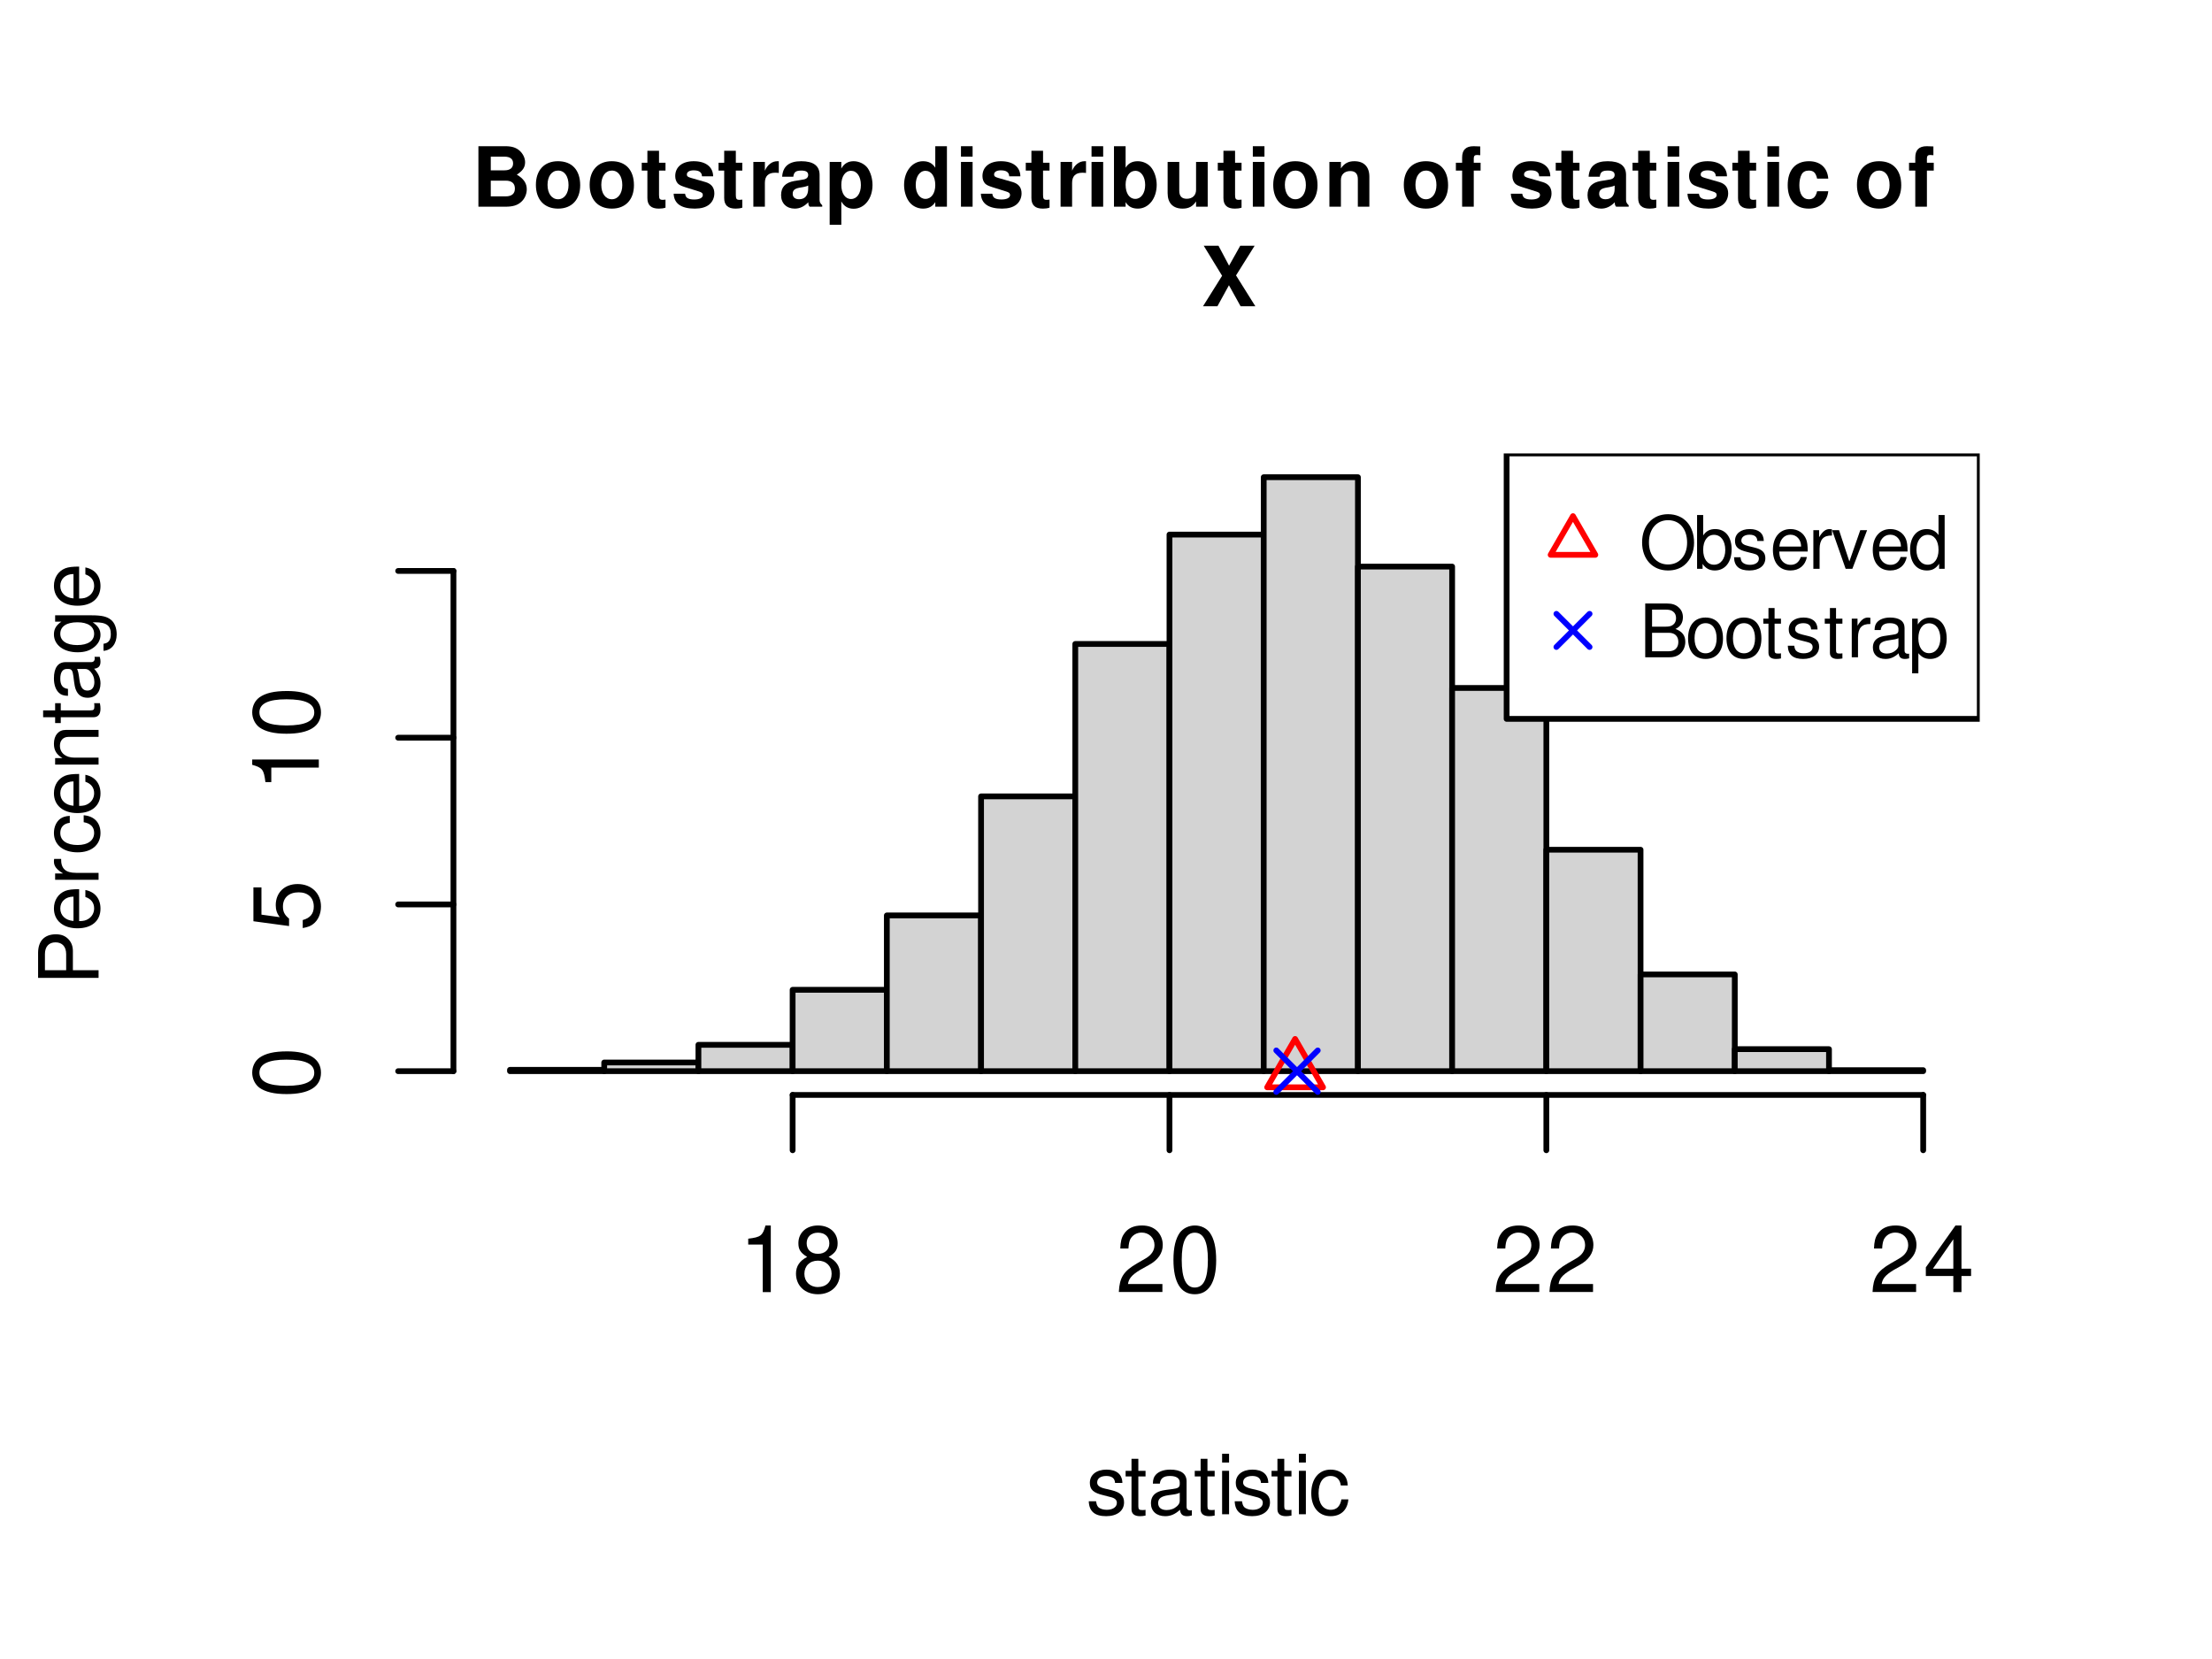 <?xml version="1.0" encoding="UTF-8"?>
<svg xmlns="http://www.w3.org/2000/svg" xmlns:xlink="http://www.w3.org/1999/xlink" width="288pt" height="216pt" viewBox="0 0 288 216" version="1.1">
<defs>
<g>
<symbol overflow="visible" id="glyph0-0">
<path style="stroke:none;" d=""/>
</symbol>
<symbol overflow="visible" id="glyph0-1">
<path style="stroke:none;" d="M 0.891 0 L 4.422 0 C 5.328 0 5.938 -0.172 6.406 -0.578 C 6.891 -0.969 7.188 -1.625 7.188 -2.266 C 7.188 -3.047 6.781 -3.656 5.891 -4.172 C 6.656 -4.672 6.969 -5.125 6.969 -5.797 C 6.969 -6.344 6.688 -6.906 6.25 -7.297 C 5.781 -7.703 5.234 -7.875 4.391 -7.875 L 0.891 -7.875 Z M 2.5 -6.516 L 4.266 -6.516 C 5.016 -6.516 5.406 -6.219 5.406 -5.641 C 5.406 -5.047 5.016 -4.734 4.266 -4.734 L 2.5 -4.734 Z M 2.5 -3.391 L 4.438 -3.391 C 5.219 -3.391 5.641 -3.047 5.641 -2.359 C 5.641 -1.688 5.219 -1.344 4.438 -1.344 L 2.5 -1.344 Z M 2.5 -3.391 "/>
</symbol>
<symbol overflow="visible" id="glyph0-2">
<path style="stroke:none;" d="M 3.25 -5.922 C 1.469 -5.922 0.375 -4.75 0.375 -2.844 C 0.375 -0.922 1.469 0.25 3.266 0.25 C 5.047 0.25 6.141 -0.922 6.141 -2.797 C 6.141 -4.766 5.078 -5.922 3.25 -5.922 Z M 3.266 -4.703 C 4.094 -4.703 4.625 -3.969 4.625 -2.812 C 4.625 -1.734 4.078 -0.969 3.266 -0.969 C 2.438 -0.969 1.891 -1.719 1.891 -2.844 C 1.891 -3.969 2.438 -4.703 3.266 -4.703 Z M 3.266 -4.703 "/>
</symbol>
<symbol overflow="visible" id="glyph0-3">
<path style="stroke:none;" d="M 3.25 -5.719 L 2.406 -5.719 L 2.406 -7.281 L 0.891 -7.281 L 0.891 -5.719 L 0.156 -5.719 L 0.156 -4.703 L 0.891 -4.703 L 0.891 -1.125 C 0.891 -0.203 1.375 0.25 2.375 0.25 C 2.719 0.25 2.969 0.219 3.25 0.125 L 3.25 -0.922 C 3.094 -0.906 3.016 -0.891 2.906 -0.891 C 2.5 -0.891 2.406 -1.016 2.406 -1.531 L 2.406 -4.703 L 3.25 -4.703 Z M 3.25 -5.719 "/>
</symbol>
<symbol overflow="visible" id="glyph0-4">
<path style="stroke:none;" d="M 5.453 -3.953 C 5.438 -5.188 4.484 -5.922 2.922 -5.922 C 1.438 -5.922 0.516 -5.188 0.516 -3.984 C 0.516 -3.594 0.641 -3.266 0.844 -3.031 C 1.047 -2.828 1.234 -2.734 1.797 -2.547 L 3.594 -1.984 C 3.969 -1.875 4.109 -1.75 4.109 -1.516 C 4.109 -1.156 3.688 -0.938 2.984 -0.938 C 2.578 -0.938 2.281 -1 2.078 -1.141 C 1.922 -1.266 1.859 -1.375 1.797 -1.688 L 0.312 -1.688 C 0.359 -0.406 1.297 0.25 3.062 0.25 C 3.875 0.25 4.484 0.078 4.922 -0.266 C 5.359 -0.609 5.609 -1.156 5.609 -1.734 C 5.609 -2.484 5.234 -2.969 4.469 -3.203 L 2.562 -3.75 C 2.141 -3.875 2.031 -3.969 2.031 -4.203 C 2.031 -4.531 2.375 -4.734 2.906 -4.734 C 3.625 -4.734 3.984 -4.484 4 -3.953 Z M 5.453 -3.953 "/>
</symbol>
<symbol overflow="visible" id="glyph0-5">
<path style="stroke:none;" d="M 0.688 -5.828 L 0.688 0 L 2.188 0 L 2.188 -3.094 C 2.188 -3.984 2.641 -4.422 3.516 -4.422 C 3.688 -4.422 3.797 -4.422 4 -4.391 L 4 -5.922 C 3.906 -5.922 3.875 -5.922 3.812 -5.922 C 3.125 -5.922 2.531 -5.469 2.188 -4.688 L 2.188 -5.828 Z M 0.688 -5.828 "/>
</symbol>
<symbol overflow="visible" id="glyph0-6">
<path style="stroke:none;" d="M 5.656 -0.188 C 5.391 -0.438 5.312 -0.609 5.312 -0.891 L 5.312 -4.141 C 5.312 -5.328 4.5 -5.922 2.922 -5.922 C 1.344 -5.922 0.531 -5.266 0.438 -3.906 L 1.891 -3.906 C 1.969 -4.516 2.219 -4.703 2.953 -4.703 C 3.547 -4.703 3.828 -4.516 3.828 -4.125 C 3.828 -3.938 3.734 -3.766 3.578 -3.672 C 3.375 -3.562 3.375 -3.562 2.625 -3.438 L 2.016 -3.344 C 0.859 -3.141 0.297 -2.547 0.297 -1.5 C 0.297 -0.453 1 0.25 2.078 0.25 C 2.719 0.25 3.297 -0.016 3.844 -0.578 C 3.844 -0.281 3.875 -0.172 4.016 0 L 5.656 0 Z M 3.828 -2.344 C 3.828 -1.469 3.406 -0.969 2.641 -0.969 C 2.125 -0.969 1.812 -1.234 1.812 -1.672 C 1.812 -2.125 2.047 -2.344 2.672 -2.469 L 3.203 -2.562 C 3.594 -2.641 3.656 -2.672 3.828 -2.75 Z M 3.828 -2.344 "/>
</symbol>
<symbol overflow="visible" id="glyph0-7">
<path style="stroke:none;" d="M 2.141 -5.828 L 0.625 -5.828 L 0.625 2.359 L 2.141 2.359 L 2.141 -0.688 C 2.5 -0.047 3.016 0.266 3.75 0.266 C 5.156 0.266 6.203 -1.062 6.203 -2.828 C 6.203 -3.656 5.953 -4.469 5.578 -5.016 C 5.188 -5.562 4.453 -5.922 3.75 -5.922 C 3.016 -5.922 2.5 -5.609 2.141 -4.969 Z M 3.406 -4.672 C 4.172 -4.672 4.688 -3.938 4.688 -2.812 C 4.688 -1.734 4.172 -1 3.406 -1 C 2.641 -1 2.141 -1.734 2.141 -2.828 C 2.141 -3.938 2.641 -4.672 3.406 -4.672 Z M 3.406 -4.672 "/>
</symbol>
<symbol overflow="visible" id="glyph0-8">
<path style="stroke:none;" d=""/>
</symbol>
<symbol overflow="visible" id="glyph0-9">
<path style="stroke:none;" d="M 4.375 0 L 5.891 0 L 5.891 -7.875 L 4.375 -7.875 L 4.375 -5.078 C 4 -5.656 3.5 -5.922 2.766 -5.922 C 1.375 -5.922 0.312 -4.594 0.312 -2.828 C 0.312 -2.047 0.547 -1.234 0.938 -0.688 C 1.344 -0.109 2.047 0.25 2.766 0.25 C 3.5 0.25 4 -0.016 4.375 -0.594 Z M 3.094 -4.672 C 3.859 -4.672 4.375 -3.938 4.375 -2.812 C 4.375 -1.75 3.859 -1.016 3.094 -1.016 C 2.344 -1.016 1.828 -1.766 1.828 -2.828 C 1.828 -3.922 2.344 -4.672 3.094 -4.672 Z M 3.094 -4.672 "/>
</symbol>
<symbol overflow="visible" id="glyph0-10">
<path style="stroke:none;" d="M 2.234 -5.828 L 0.719 -5.828 L 0.719 0 L 2.234 0 Z M 2.234 -7.875 L 0.719 -7.875 L 0.719 -6.516 L 2.234 -6.516 Z M 2.234 -7.875 "/>
</symbol>
<symbol overflow="visible" id="glyph0-11">
<path style="stroke:none;" d="M 0.641 -7.875 L 0.641 0 L 2.156 0 L 2.156 -0.594 C 2.516 -0.016 3.016 0.25 3.75 0.25 C 5.156 0.25 6.203 -1.078 6.203 -2.844 C 6.203 -3.625 5.969 -4.422 5.578 -4.984 C 5.188 -5.562 4.469 -5.922 3.75 -5.922 C 3.016 -5.922 2.516 -5.656 2.156 -5.078 L 2.156 -7.875 Z M 3.422 -4.672 C 4.172 -4.672 4.703 -3.906 4.703 -2.828 C 4.703 -1.766 4.172 -1.016 3.422 -1.016 C 2.656 -1.016 2.156 -1.734 2.156 -2.859 C 2.156 -3.938 2.672 -4.672 3.422 -4.672 Z M 3.422 -4.672 "/>
</symbol>
<symbol overflow="visible" id="glyph0-12">
<path style="stroke:none;" d="M 5.844 0 L 5.844 -5.828 L 4.328 -5.828 L 4.328 -2.188 C 4.328 -1.484 3.859 -1.031 3.109 -1.031 C 2.469 -1.031 2.141 -1.375 2.141 -2.078 L 2.141 -5.828 L 0.625 -5.828 L 0.625 -1.766 C 0.625 -0.469 1.328 0.25 2.578 0.25 C 3.375 0.25 3.891 -0.031 4.328 -0.688 L 4.328 0 Z M 5.844 0 "/>
</symbol>
<symbol overflow="visible" id="glyph0-13">
<path style="stroke:none;" d="M 0.688 -5.828 L 0.688 0 L 2.188 0 L 2.188 -3.5 C 2.188 -4.188 2.672 -4.641 3.406 -4.641 C 4.062 -4.641 4.391 -4.281 4.391 -3.594 L 4.391 0 L 5.891 0 L 5.891 -3.906 C 5.891 -5.203 5.188 -5.922 3.938 -5.922 C 3.156 -5.922 2.625 -5.641 2.188 -4.984 L 2.188 -5.828 Z M 0.688 -5.828 "/>
</symbol>
<symbol overflow="visible" id="glyph0-14">
<path style="stroke:none;" d="M 3.375 -5.719 L 2.484 -5.719 L 2.484 -6.281 C 2.484 -6.594 2.609 -6.734 2.891 -6.734 C 3.031 -6.734 3.172 -6.719 3.328 -6.703 L 3.328 -7.844 C 3 -7.859 2.688 -7.875 2.469 -7.875 C 1.453 -7.875 0.969 -7.391 0.969 -6.406 L 0.969 -5.719 L 0.156 -5.719 L 0.156 -4.703 L 0.969 -4.703 L 0.969 0 L 2.484 0 L 2.484 -4.703 L 3.375 -4.703 Z M 3.375 -5.719 "/>
</symbol>
<symbol overflow="visible" id="glyph0-15">
<path style="stroke:none;" d="M 5.641 -3.656 C 5.531 -5.078 4.594 -5.922 3.125 -5.922 C 1.375 -5.922 0.359 -4.781 0.359 -2.797 C 0.359 -0.875 1.375 0.25 3.094 0.25 C 4.516 0.25 5.5 -0.625 5.641 -2.016 L 4.188 -2.016 C 4 -1.266 3.703 -0.969 3.094 -0.969 C 2.328 -0.969 1.875 -1.656 1.875 -2.797 C 1.875 -3.359 1.984 -3.859 2.172 -4.203 C 2.344 -4.531 2.672 -4.703 3.109 -4.703 C 3.719 -4.703 4.016 -4.422 4.188 -3.656 Z M 5.641 -3.656 "/>
</symbol>
<symbol overflow="visible" id="glyph0-16">
<path style="stroke:none;" d="M 4.531 -4.016 L 6.953 -7.875 L 5.078 -7.875 L 3.625 -5.281 L 2.25 -7.875 L 0.328 -7.875 L 2.719 -3.969 L 0.234 0 L 2.109 0 L 3.609 -2.734 L 5.125 0 L 7.047 0 Z M 4.531 -4.016 "/>
</symbol>
<symbol overflow="visible" id="glyph1-0">
<path style="stroke:none;" d=""/>
</symbol>
<symbol overflow="visible" id="glyph1-1">
<path style="stroke:none;" d="M 4.734 -4.078 C 4.719 -5.188 3.984 -5.812 2.672 -5.812 C 1.359 -5.812 0.5 -5.141 0.5 -4.094 C 0.5 -3.203 0.953 -2.781 2.297 -2.469 L 3.141 -2.25 C 3.766 -2.109 4.016 -1.875 4.016 -1.484 C 4.016 -0.938 3.484 -0.578 2.703 -0.578 C 2.219 -0.578 1.797 -0.719 1.578 -0.953 C 1.438 -1.125 1.375 -1.281 1.312 -1.688 L 0.359 -1.688 C 0.406 -0.375 1.141 0.25 2.625 0.25 C 4.047 0.25 4.953 -0.453 4.953 -1.547 C 4.953 -2.391 4.484 -2.844 3.359 -3.125 L 2.5 -3.328 C 1.766 -3.5 1.453 -3.734 1.453 -4.141 C 1.453 -4.672 1.906 -4.984 2.641 -4.984 C 3.375 -4.984 3.75 -4.672 3.781 -4.078 Z M 4.734 -4.078 "/>
</symbol>
<symbol overflow="visible" id="glyph1-2">
<path style="stroke:none;" d="M 2.75 -5.656 L 1.812 -5.656 L 1.812 -7.219 L 0.922 -7.219 L 0.922 -5.656 L 0.156 -5.656 L 0.156 -4.922 L 0.922 -4.922 L 0.922 -0.641 C 0.922 -0.062 1.312 0.25 2.016 0.25 C 2.25 0.25 2.438 0.234 2.75 0.172 L 2.75 -0.578 C 2.609 -0.547 2.5 -0.547 2.312 -0.547 C 1.922 -0.547 1.812 -0.641 1.812 -1.047 L 1.812 -4.922 L 2.75 -4.922 Z M 2.75 -5.656 "/>
</symbol>
<symbol overflow="visible" id="glyph1-3">
<path style="stroke:none;" d="M 5.781 -0.531 C 5.672 -0.5 5.641 -0.5 5.578 -0.5 C 5.266 -0.5 5.094 -0.672 5.094 -0.953 L 5.094 -4.281 C 5.094 -5.281 4.359 -5.812 2.969 -5.812 C 2.141 -5.812 1.484 -5.578 1.094 -5.156 C 0.828 -4.875 0.719 -4.547 0.703 -3.984 L 1.609 -3.984 C 1.688 -4.672 2.094 -4.984 2.938 -4.984 C 3.75 -4.984 4.203 -4.688 4.203 -4.141 L 4.203 -3.906 C 4.188 -3.516 4 -3.375 3.266 -3.281 C 1.984 -3.125 1.797 -3.078 1.453 -2.938 C 0.781 -2.656 0.453 -2.156 0.453 -1.422 C 0.453 -0.406 1.172 0.25 2.312 0.25 C 3.016 0.25 3.594 0 4.234 -0.578 C 4.297 0 4.578 0.25 5.156 0.25 C 5.359 0.25 5.469 0.234 5.781 0.156 Z M 4.203 -1.781 C 4.203 -1.484 4.109 -1.297 3.844 -1.047 C 3.484 -0.719 3.031 -0.547 2.5 -0.547 C 1.797 -0.547 1.391 -0.875 1.391 -1.453 C 1.391 -2.047 1.781 -2.344 2.75 -2.484 C 3.719 -2.609 3.891 -2.656 4.203 -2.797 Z M 4.203 -1.781 "/>
</symbol>
<symbol overflow="visible" id="glyph1-4">
<path style="stroke:none;" d="M 1.625 -5.656 L 0.719 -5.656 L 0.719 0 L 1.625 0 Z M 1.625 -7.875 L 0.719 -7.875 L 0.719 -6.734 L 1.625 -6.734 Z M 1.625 -7.875 "/>
</symbol>
<symbol overflow="visible" id="glyph1-5">
<path style="stroke:none;" d="M 5.078 -3.75 C 5.047 -4.312 4.922 -4.672 4.703 -4.984 C 4.312 -5.5 3.641 -5.812 2.844 -5.812 C 1.312 -5.812 0.328 -4.609 0.328 -2.734 C 0.328 -0.906 1.312 0.25 2.844 0.25 C 4.188 0.25 5.047 -0.562 5.156 -1.938 L 4.25 -1.938 C 4.094 -1.031 3.625 -0.578 2.859 -0.578 C 1.875 -0.578 1.281 -1.391 1.281 -2.734 C 1.281 -4.141 1.859 -4.984 2.844 -4.984 C 3.594 -4.984 4.078 -4.547 4.172 -3.75 Z M 5.078 -3.75 "/>
</symbol>
<symbol overflow="visible" id="glyph2-0">
<path style="stroke:none;" d=""/>
</symbol>
<symbol overflow="visible" id="glyph2-1">
<path style="stroke:none;" d="M -3.344 -1.984 L -3.344 -4.453 C -3.344 -5.078 -3.516 -5.562 -3.891 -5.984 C -4.328 -6.453 -4.844 -6.656 -5.562 -6.656 C -7.047 -6.656 -7.875 -5.781 -7.875 -4.234 L -7.875 -0.984 L 0 -0.984 L 0 -1.984 Z M -4.219 -1.984 L -6.984 -1.984 L -6.984 -4.078 C -6.984 -5.047 -6.469 -5.609 -5.609 -5.609 C -4.734 -5.609 -4.219 -5.047 -4.219 -4.078 Z M -4.219 -1.984 "/>
</symbol>
<symbol overflow="visible" id="glyph2-2">
<path style="stroke:none;" d="M -2.531 -5.531 C -3.391 -5.531 -3.906 -5.469 -4.328 -5.312 C -5.266 -4.938 -5.812 -4.078 -5.812 -3.016 C -5.812 -1.453 -4.625 -0.438 -2.75 -0.438 C -0.891 -0.438 0.25 -1.406 0.25 -3 C 0.25 -4.297 -0.484 -5.188 -1.719 -5.422 L -1.719 -4.516 C -0.969 -4.266 -0.578 -3.75 -0.578 -3.031 C -0.578 -2.469 -0.844 -1.969 -1.312 -1.672 C -1.641 -1.453 -1.969 -1.375 -2.531 -1.375 Z M -3.266 -1.391 C -4.312 -1.469 -4.984 -2.109 -4.984 -3.016 C -4.984 -3.938 -4.281 -4.562 -3.266 -4.562 Z M -3.266 -1.391 "/>
</symbol>
<symbol overflow="visible" id="glyph2-3">
<path style="stroke:none;" d="M -5.656 -0.75 L 0 -0.75 L 0 -1.656 L -2.938 -1.656 C -4.297 -1.656 -4.906 -2.219 -4.875 -3.469 L -5.781 -3.469 C -5.812 -3.312 -5.812 -3.234 -5.812 -3.125 C -5.812 -2.531 -5.469 -2.094 -4.625 -1.578 L -5.656 -1.578 Z M -5.656 -0.75 "/>
</symbol>
<symbol overflow="visible" id="glyph2-4">
<path style="stroke:none;" d="M -3.75 -5.078 C -4.312 -5.047 -4.672 -4.922 -4.984 -4.703 C -5.5 -4.312 -5.812 -3.641 -5.812 -2.844 C -5.812 -1.312 -4.609 -0.328 -2.734 -0.328 C -0.906 -0.328 0.25 -1.312 0.25 -2.844 C 0.25 -4.188 -0.562 -5.047 -1.938 -5.156 L -1.938 -4.25 C -1.031 -4.094 -0.578 -3.625 -0.578 -2.859 C -0.578 -1.875 -1.391 -1.281 -2.734 -1.281 C -4.141 -1.281 -4.984 -1.859 -4.984 -2.844 C -4.984 -3.594 -4.547 -4.078 -3.75 -4.172 Z M -3.75 -5.078 "/>
</symbol>
<symbol overflow="visible" id="glyph2-5">
<path style="stroke:none;" d="M -5.656 -0.75 L 0 -0.75 L 0 -1.656 L -3.125 -1.656 C -4.281 -1.656 -5.031 -2.266 -5.031 -3.203 C -5.031 -3.906 -4.594 -4.359 -3.922 -4.359 L 0 -4.359 L 0 -5.266 L -4.281 -5.266 C -5.219 -5.266 -5.812 -4.562 -5.812 -3.469 C -5.812 -2.625 -5.5 -2.078 -4.703 -1.594 L -5.656 -1.594 Z M -5.656 -0.75 "/>
</symbol>
<symbol overflow="visible" id="glyph2-6">
<path style="stroke:none;" d="M -5.656 -2.75 L -5.656 -1.812 L -7.219 -1.812 L -7.219 -0.922 L -5.656 -0.922 L -5.656 -0.156 L -4.922 -0.156 L -4.922 -0.922 L -0.641 -0.922 C -0.062 -0.922 0.25 -1.312 0.25 -2.016 C 0.25 -2.25 0.234 -2.438 0.172 -2.75 L -0.578 -2.75 C -0.547 -2.609 -0.547 -2.5 -0.547 -2.312 C -0.547 -1.922 -0.641 -1.812 -1.047 -1.812 L -4.922 -1.812 L -4.922 -2.75 Z M -5.656 -2.75 "/>
</symbol>
<symbol overflow="visible" id="glyph2-7">
<path style="stroke:none;" d="M -0.531 -5.781 C -0.5 -5.672 -0.5 -5.641 -0.5 -5.578 C -0.5 -5.266 -0.672 -5.094 -0.953 -5.094 L -4.281 -5.094 C -5.281 -5.094 -5.812 -4.359 -5.812 -2.969 C -5.812 -2.141 -5.578 -1.484 -5.156 -1.094 C -4.875 -0.828 -4.547 -0.719 -3.984 -0.703 L -3.984 -1.609 C -4.672 -1.688 -4.984 -2.094 -4.984 -2.938 C -4.984 -3.75 -4.688 -4.203 -4.141 -4.203 L -3.906 -4.203 C -3.516 -4.188 -3.375 -4 -3.281 -3.266 C -3.125 -1.984 -3.078 -1.797 -2.938 -1.453 C -2.656 -0.781 -2.156 -0.453 -1.422 -0.453 C -0.406 -0.453 0.25 -1.172 0.25 -2.312 C 0.25 -3.016 0 -3.594 -0.578 -4.234 C 0 -4.297 0.25 -4.578 0.25 -5.156 C 0.25 -5.359 0.234 -5.469 0.156 -5.781 Z M -1.781 -4.203 C -1.484 -4.203 -1.297 -4.109 -1.047 -3.844 C -0.719 -3.484 -0.547 -3.031 -0.547 -2.5 C -0.547 -1.797 -0.875 -1.391 -1.453 -1.391 C -2.047 -1.391 -2.344 -1.781 -2.484 -2.75 C -2.609 -3.719 -2.656 -3.891 -2.797 -4.203 Z M -1.781 -4.203 "/>
</symbol>
<symbol overflow="visible" id="glyph2-8">
<path style="stroke:none;" d="M -5.656 -4.359 L -4.844 -4.359 C -5.516 -3.906 -5.812 -3.406 -5.812 -2.703 C -5.812 -1.328 -4.547 -0.375 -2.734 -0.375 C -1.781 -0.375 -1.094 -0.609 -0.516 -1.094 C -0.016 -1.516 0.25 -2.047 0.25 -2.641 C 0.25 -3.312 -0.047 -3.797 -0.766 -4.281 L -0.469 -4.281 C 1.031 -4.281 1.594 -3.859 1.594 -2.734 C 1.594 -1.969 1.297 -1.562 0.641 -1.484 L 0.641 -0.562 C 1.688 -0.641 2.359 -1.484 2.359 -2.703 C 2.359 -3.547 2.078 -4.234 1.625 -4.594 C 1.094 -5.031 0.406 -5.188 -0.922 -5.188 L -5.656 -5.188 Z M -4.984 -2.781 C -4.984 -3.734 -4.188 -4.281 -2.75 -4.281 C -1.375 -4.281 -0.578 -3.719 -0.578 -2.781 C -0.578 -1.859 -1.391 -1.312 -2.781 -1.312 C -4.172 -1.312 -4.984 -1.859 -4.984 -2.781 Z M -4.984 -2.781 "/>
</symbol>
<symbol overflow="visible" id="glyph3-0">
<path style="stroke:none;" d=""/>
</symbol>
<symbol overflow="visible" id="glyph3-1">
<path style="stroke:none;" d="M 3.109 -6.188 L 3.109 0 L 4.156 0 L 4.156 -8.672 L 3.469 -8.672 C 3.094 -7.344 2.859 -7.156 1.219 -6.953 L 1.219 -6.188 Z M 3.109 -6.188 "/>
</symbol>
<symbol overflow="visible" id="glyph3-2">
<path style="stroke:none;" d="M 4.688 -4.578 C 5.578 -5.109 5.859 -5.547 5.859 -6.359 C 5.859 -7.734 4.812 -8.672 3.297 -8.672 C 1.797 -8.672 0.75 -7.734 0.75 -6.375 C 0.75 -5.547 1.016 -5.125 1.891 -4.578 C 0.922 -4.078 0.438 -3.375 0.438 -2.406 C 0.438 -0.828 1.609 0.281 3.297 0.281 C 4.984 0.281 6.156 -0.828 6.156 -2.406 C 6.156 -3.375 5.672 -4.078 4.688 -4.578 Z M 3.297 -7.734 C 4.203 -7.734 4.781 -7.203 4.781 -6.344 C 4.781 -5.516 4.188 -4.984 3.297 -4.984 C 2.406 -4.984 1.828 -5.516 1.828 -6.359 C 1.828 -7.203 2.406 -7.734 3.297 -7.734 Z M 3.297 -4.094 C 4.359 -4.094 5.078 -3.391 5.078 -2.391 C 5.078 -1.344 4.375 -0.656 3.281 -0.656 C 2.25 -0.656 1.531 -1.375 1.531 -2.375 C 1.531 -3.406 2.234 -4.094 3.297 -4.094 Z M 3.297 -4.094 "/>
</symbol>
<symbol overflow="visible" id="glyph3-3">
<path style="stroke:none;" d="M 6.078 -1.047 L 1.594 -1.047 C 1.703 -1.766 2.094 -2.219 3.125 -2.859 L 4.328 -3.531 C 5.516 -4.188 6.125 -5.078 6.125 -6.141 C 6.125 -6.859 5.844 -7.531 5.344 -8 C 4.844 -8.453 4.219 -8.672 3.406 -8.672 C 2.328 -8.672 1.531 -8.297 1.062 -7.547 C 0.75 -7.094 0.625 -6.547 0.594 -5.672 L 1.656 -5.672 C 1.688 -6.266 1.766 -6.609 1.906 -6.906 C 2.188 -7.422 2.734 -7.75 3.375 -7.75 C 4.328 -7.75 5.047 -7.062 5.047 -6.125 C 5.047 -5.422 4.656 -4.828 3.906 -4.391 L 2.797 -3.75 C 1.016 -2.719 0.5 -1.906 0.406 -0.016 L 6.078 -0.016 Z M 6.078 -1.047 "/>
</symbol>
<symbol overflow="visible" id="glyph3-4">
<path style="stroke:none;" d="M 3.297 -8.672 C 2.516 -8.672 1.781 -8.312 1.344 -7.734 C 0.797 -6.953 0.516 -5.812 0.516 -4.203 C 0.516 -1.266 1.469 0.281 3.297 0.281 C 5.094 0.281 6.078 -1.266 6.078 -4.125 C 6.078 -5.812 5.812 -6.938 5.25 -7.734 C 4.812 -8.328 4.109 -8.672 3.297 -8.672 Z M 3.297 -7.734 C 4.438 -7.734 5 -6.578 5 -4.219 C 5 -1.75 4.453 -0.594 3.281 -0.594 C 2.156 -0.594 1.594 -1.797 1.594 -4.188 C 1.594 -6.578 2.156 -7.734 3.297 -7.734 Z M 3.297 -7.734 "/>
</symbol>
<symbol overflow="visible" id="glyph3-5">
<path style="stroke:none;" d="M 3.922 -2.094 L 3.922 0 L 4.984 0 L 4.984 -2.094 L 6.234 -2.094 L 6.234 -3.047 L 4.984 -3.047 L 4.984 -8.672 L 4.203 -8.672 L 0.344 -3.219 L 0.344 -2.094 Z M 3.922 -3.047 L 1.266 -3.047 L 3.922 -6.875 Z M 3.922 -3.047 "/>
</symbol>
<symbol overflow="visible" id="glyph4-0">
<path style="stroke:none;" d=""/>
</symbol>
<symbol overflow="visible" id="glyph4-1">
<path style="stroke:none;" d="M -8.672 -3.297 C -8.672 -2.516 -8.312 -1.781 -7.734 -1.344 C -6.953 -0.797 -5.812 -0.516 -4.203 -0.516 C -1.266 -0.516 0.281 -1.469 0.281 -3.297 C 0.281 -5.094 -1.266 -6.078 -4.125 -6.078 C -5.812 -6.078 -6.938 -5.812 -7.734 -5.25 C -8.328 -4.812 -8.672 -4.109 -8.672 -3.297 Z M -7.734 -3.297 C -7.734 -4.438 -6.578 -5 -4.219 -5 C -1.75 -5 -0.594 -4.453 -0.594 -3.281 C -0.594 -2.156 -1.797 -1.594 -4.188 -1.594 C -6.578 -1.594 -7.734 -2.156 -7.734 -3.297 Z M -7.734 -3.297 "/>
</symbol>
<symbol overflow="visible" id="glyph4-2">
<path style="stroke:none;" d="M -8.516 -5.719 L -8.516 -1.312 L -3.875 -0.688 L -3.875 -1.656 C -4.469 -2.141 -4.672 -2.562 -4.672 -3.234 C -4.672 -4.375 -3.891 -5.078 -2.625 -5.078 C -1.406 -5.078 -0.656 -4.375 -0.656 -3.219 C -0.656 -2.297 -1.125 -1.734 -2.094 -1.469 L -2.094 -0.422 C -1.391 -0.562 -1.062 -0.688 -0.75 -0.938 C -0.094 -1.422 0.281 -2.281 0.281 -3.234 C 0.281 -4.953 -0.969 -6.156 -2.766 -6.156 C -4.453 -6.156 -5.609 -5.047 -5.609 -3.406 C -5.609 -2.812 -5.453 -2.328 -5.094 -1.844 L -7.469 -2.172 L -7.469 -5.719 Z M -8.516 -5.719 "/>
</symbol>
<symbol overflow="visible" id="glyph4-3">
<path style="stroke:none;" d="M -6.188 -3.109 L 0 -3.109 L 0 -4.156 L -8.672 -4.156 L -8.672 -3.469 C -7.344 -3.094 -7.156 -2.859 -6.953 -1.219 L -6.188 -1.219 Z M -6.188 -3.109 "/>
</symbol>
<symbol overflow="visible" id="glyph5-0">
<path style="stroke:none;" d=""/>
</symbol>
<symbol overflow="visible" id="glyph5-1">
<path style="stroke:none;" d="M 3.734 -7.109 C 1.734 -7.109 0.359 -5.625 0.359 -3.438 C 0.359 -1.25 1.719 0.219 3.734 0.219 C 4.594 0.219 5.344 -0.031 5.906 -0.516 C 6.672 -1.156 7.125 -2.25 7.125 -3.391 C 7.125 -5.641 5.781 -7.109 3.734 -7.109 Z M 3.734 -6.328 C 5.25 -6.328 6.219 -5.188 6.219 -3.406 C 6.219 -1.719 5.219 -0.562 3.734 -0.562 C 2.25 -0.562 1.25 -1.719 1.25 -3.438 C 1.25 -5.172 2.25 -6.328 3.734 -6.328 Z M 3.734 -6.328 "/>
</symbol>
<symbol overflow="visible" id="glyph5-2">
<path style="stroke:none;" d="M 0.516 -7 L 0.516 0 L 1.234 0 L 1.234 -0.641 C 1.625 -0.062 2.125 0.219 2.828 0.219 C 4.156 0.219 5.016 -0.859 5.016 -2.531 C 5.016 -4.156 4.203 -5.172 2.875 -5.172 C 2.172 -5.172 1.688 -4.906 1.312 -4.344 L 1.312 -7 Z M 2.719 -4.422 C 3.609 -4.422 4.188 -3.641 4.188 -2.453 C 4.188 -1.312 3.594 -0.531 2.719 -0.531 C 1.859 -0.531 1.312 -1.297 1.312 -2.469 C 1.312 -3.656 1.859 -4.422 2.719 -4.422 Z M 2.719 -4.422 "/>
</symbol>
<symbol overflow="visible" id="glyph5-3">
<path style="stroke:none;" d="M 4.203 -3.625 C 4.188 -4.609 3.547 -5.172 2.375 -5.172 C 1.203 -5.172 0.453 -4.562 0.453 -3.641 C 0.453 -2.844 0.859 -2.469 2.047 -2.188 L 2.797 -2 C 3.344 -1.875 3.562 -1.672 3.562 -1.312 C 3.562 -0.828 3.094 -0.516 2.391 -0.516 C 1.969 -0.516 1.609 -0.641 1.406 -0.859 C 1.281 -1 1.219 -1.141 1.172 -1.5 L 0.328 -1.5 C 0.359 -0.328 1.016 0.219 2.328 0.219 C 3.594 0.219 4.406 -0.406 4.406 -1.375 C 4.406 -2.125 3.984 -2.531 2.984 -2.766 L 2.219 -2.953 C 1.562 -3.109 1.281 -3.312 1.281 -3.672 C 1.281 -4.141 1.703 -4.438 2.344 -4.438 C 3 -4.438 3.344 -4.156 3.359 -3.625 Z M 4.203 -3.625 "/>
</symbol>
<symbol overflow="visible" id="glyph5-4">
<path style="stroke:none;" d="M 4.922 -2.25 C 4.922 -3.016 4.859 -3.469 4.719 -3.844 C 4.391 -4.672 3.625 -5.172 2.688 -5.172 C 1.281 -5.172 0.391 -4.109 0.391 -2.453 C 0.391 -0.781 1.25 0.219 2.672 0.219 C 3.812 0.219 4.609 -0.438 4.812 -1.531 L 4.016 -1.531 C 3.797 -0.859 3.344 -0.516 2.703 -0.516 C 2.188 -0.516 1.75 -0.75 1.484 -1.172 C 1.297 -1.453 1.234 -1.75 1.219 -2.25 Z M 1.234 -2.891 C 1.312 -3.828 1.875 -4.438 2.672 -4.438 C 3.484 -4.438 4.062 -3.797 4.062 -2.891 Z M 1.234 -2.891 "/>
</symbol>
<symbol overflow="visible" id="glyph5-5">
<path style="stroke:none;" d="M 0.656 -5.031 L 0.656 0 L 1.469 0 L 1.469 -2.609 C 1.484 -3.812 1.969 -4.359 3.078 -4.328 L 3.078 -5.141 C 2.938 -5.156 2.875 -5.172 2.766 -5.172 C 2.25 -5.172 1.859 -4.859 1.406 -4.109 L 1.406 -5.031 Z M 0.656 -5.031 "/>
</symbol>
<symbol overflow="visible" id="glyph5-6">
<path style="stroke:none;" d="M 2.734 0 L 4.656 -5.031 L 3.766 -5.031 L 2.344 -0.953 L 1 -5.031 L 0.094 -5.031 L 1.859 0 Z M 2.734 0 "/>
</symbol>
<symbol overflow="visible" id="glyph5-7">
<path style="stroke:none;" d="M 4.75 -7 L 3.953 -7 L 3.953 -4.391 C 3.609 -4.906 3.078 -5.172 2.406 -5.172 C 1.109 -5.172 0.25 -4.125 0.25 -2.516 C 0.25 -0.828 1.078 0.219 2.438 0.219 C 3.125 0.219 3.609 -0.031 4.031 -0.656 L 4.031 0 L 4.75 0 Z M 2.547 -4.422 C 3.406 -4.422 3.953 -3.672 3.953 -2.453 C 3.953 -1.297 3.391 -0.531 2.547 -0.531 C 1.672 -0.531 1.078 -1.312 1.078 -2.469 C 1.078 -3.641 1.672 -4.422 2.547 -4.422 Z M 2.547 -4.422 "/>
</symbol>
<symbol overflow="visible" id="glyph5-8">
<path style="stroke:none;" d="M 0.766 0 L 3.922 0 C 4.578 0 5.062 -0.188 5.438 -0.578 C 5.781 -0.953 5.984 -1.453 5.984 -2 C 5.984 -2.844 5.594 -3.344 4.703 -3.688 C 5.344 -3.984 5.672 -4.5 5.672 -5.219 C 5.672 -5.734 5.484 -6.172 5.109 -6.5 C 4.734 -6.844 4.266 -7 3.594 -7 L 0.766 -7 Z M 1.656 -3.984 L 1.656 -6.203 L 3.375 -6.203 C 3.875 -6.203 4.156 -6.141 4.391 -5.953 C 4.641 -5.766 4.781 -5.484 4.781 -5.094 C 4.781 -4.703 4.641 -4.422 4.391 -4.234 C 4.156 -4.047 3.875 -3.984 3.375 -3.984 Z M 1.656 -0.781 L 1.656 -3.188 L 3.828 -3.188 C 4.609 -3.188 5.078 -2.75 5.078 -1.984 C 5.078 -1.234 4.609 -0.781 3.828 -0.781 Z M 1.656 -0.781 "/>
</symbol>
<symbol overflow="visible" id="glyph5-9">
<path style="stroke:none;" d="M 2.609 -5.172 C 1.188 -5.172 0.344 -4.156 0.344 -2.469 C 0.344 -0.781 1.188 0.219 2.625 0.219 C 4.031 0.219 4.891 -0.781 4.891 -2.438 C 4.891 -4.188 4.062 -5.172 2.609 -5.172 Z M 2.625 -4.438 C 3.516 -4.438 4.062 -3.688 4.062 -2.453 C 4.062 -1.25 3.5 -0.516 2.625 -0.516 C 1.734 -0.516 1.188 -1.25 1.188 -2.469 C 1.188 -3.688 1.734 -4.438 2.625 -4.438 Z M 2.625 -4.438 "/>
</symbol>
<symbol overflow="visible" id="glyph5-10">
<path style="stroke:none;" d="M 2.438 -5.031 L 1.609 -5.031 L 1.609 -6.406 L 0.812 -6.406 L 0.812 -5.031 L 0.141 -5.031 L 0.141 -4.375 L 0.812 -4.375 L 0.812 -0.578 C 0.812 -0.062 1.156 0.219 1.781 0.219 C 2 0.219 2.172 0.203 2.438 0.156 L 2.438 -0.516 C 2.328 -0.484 2.219 -0.484 2.047 -0.484 C 1.703 -0.484 1.609 -0.578 1.609 -0.938 L 1.609 -4.375 L 2.438 -4.375 Z M 2.438 -5.031 "/>
</symbol>
<symbol overflow="visible" id="glyph5-11">
<path style="stroke:none;" d="M 5.125 -0.469 C 5.047 -0.453 5.016 -0.453 4.953 -0.453 C 4.688 -0.453 4.531 -0.594 4.531 -0.844 L 4.531 -3.797 C 4.531 -4.688 3.875 -5.172 2.641 -5.172 C 1.906 -5.172 1.312 -4.953 0.969 -4.578 C 0.734 -4.328 0.641 -4.031 0.625 -3.547 L 1.422 -3.547 C 1.5 -4.156 1.859 -4.438 2.609 -4.438 C 3.344 -4.438 3.734 -4.156 3.734 -3.688 L 3.734 -3.469 C 3.719 -3.125 3.547 -3 2.891 -2.922 C 1.766 -2.766 1.594 -2.734 1.281 -2.609 C 0.703 -2.359 0.406 -1.922 0.406 -1.266 C 0.406 -0.359 1.031 0.219 2.047 0.219 C 2.688 0.219 3.188 0 3.766 -0.516 C 3.812 0 4.062 0.219 4.578 0.219 C 4.766 0.219 4.859 0.203 5.125 0.141 Z M 3.734 -1.578 C 3.734 -1.312 3.656 -1.156 3.422 -0.938 C 3.094 -0.641 2.703 -0.484 2.219 -0.484 C 1.609 -0.484 1.234 -0.781 1.234 -1.281 C 1.234 -1.812 1.578 -2.078 2.453 -2.203 C 3.297 -2.328 3.469 -2.359 3.734 -2.484 Z M 3.734 -1.578 "/>
</symbol>
<symbol overflow="visible" id="glyph5-12">
<path style="stroke:none;" d="M 0.516 2.094 L 1.328 2.094 L 1.328 -0.531 C 1.75 -0.016 2.219 0.219 2.875 0.219 C 4.172 0.219 5.016 -0.828 5.016 -2.422 C 5.016 -4.109 4.188 -5.172 2.859 -5.172 C 2.172 -5.172 1.625 -4.859 1.25 -4.266 L 1.25 -5.031 L 0.516 -5.031 Z M 2.719 -4.422 C 3.609 -4.422 4.188 -3.641 4.188 -2.453 C 4.188 -1.312 3.594 -0.531 2.719 -0.531 C 1.875 -0.531 1.328 -1.297 1.328 -2.469 C 1.328 -3.656 1.875 -4.422 2.719 -4.422 Z M 2.719 -4.422 "/>
</symbol>
</g>
<clipPath id="clip1">
  <path d="M 165 136 L 172 136 L 172 142.559 L 165 142.559 Z M 165 136 "/>
</clipPath>
<clipPath id="clip2">
  <path d="M 196 59.039 L 257.758 59.039 L 257.758 94 L 196 94 Z M 196 59.039 "/>
</clipPath>
<clipPath id="clip3">
  <path d="M 195 59.039 L 257.758 59.039 L 257.758 94 L 195 94 Z M 195 59.039 "/>
</clipPath>
</defs>
<g id="surface36">
<rect x="0" y="0" width="288" height="216" style="fill:rgb(100%,100%,100%);fill-opacity:1;stroke:none;"/>
<g style="fill:rgb(0%,0%,0%);fill-opacity:1;">
  <use xlink:href="#glyph0-1" x="61.398" y="26.912"/>
  <use xlink:href="#glyph0-2" x="69.398" y="26.912"/>
  <use xlink:href="#glyph0-2" x="76.398" y="26.912"/>
  <use xlink:href="#glyph0-3" x="83.398" y="26.912"/>
  <use xlink:href="#glyph0-4" x="87.398" y="26.912"/>
  <use xlink:href="#glyph0-3" x="93.398" y="26.912"/>
  <use xlink:href="#glyph0-5" x="97.398" y="26.912"/>
  <use xlink:href="#glyph0-6" x="101.398" y="26.912"/>
  <use xlink:href="#glyph0-7" x="107.398" y="26.912"/>
  <use xlink:href="#glyph0-8" x="114.398" y="26.912"/>
  <use xlink:href="#glyph0-9" x="117.398" y="26.912"/>
  <use xlink:href="#glyph0-10" x="124.398" y="26.912"/>
  <use xlink:href="#glyph0-4" x="127.398" y="26.912"/>
  <use xlink:href="#glyph0-3" x="133.398" y="26.912"/>
  <use xlink:href="#glyph0-5" x="137.398" y="26.912"/>
  <use xlink:href="#glyph0-10" x="141.398" y="26.912"/>
  <use xlink:href="#glyph0-11" x="144.398" y="26.912"/>
  <use xlink:href="#glyph0-12" x="151.398" y="26.912"/>
  <use xlink:href="#glyph0-3" x="158.398" y="26.912"/>
  <use xlink:href="#glyph0-10" x="162.398" y="26.912"/>
  <use xlink:href="#glyph0-2" x="165.398" y="26.912"/>
  <use xlink:href="#glyph0-13" x="172.398" y="26.912"/>
  <use xlink:href="#glyph0-8" x="179.398" y="26.912"/>
  <use xlink:href="#glyph0-2" x="182.398" y="26.912"/>
  <use xlink:href="#glyph0-14" x="189.398" y="26.912"/>
  <use xlink:href="#glyph0-8" x="193.398" y="26.912"/>
  <use xlink:href="#glyph0-4" x="196.398" y="26.912"/>
  <use xlink:href="#glyph0-3" x="202.398" y="26.912"/>
  <use xlink:href="#glyph0-6" x="206.398" y="26.912"/>
  <use xlink:href="#glyph0-3" x="212.398" y="26.912"/>
  <use xlink:href="#glyph0-10" x="216.398" y="26.912"/>
  <use xlink:href="#glyph0-4" x="219.398" y="26.912"/>
  <use xlink:href="#glyph0-3" x="225.398" y="26.912"/>
  <use xlink:href="#glyph0-10" x="229.398" y="26.912"/>
  <use xlink:href="#glyph0-15" x="232.398" y="26.912"/>
  <use xlink:href="#glyph0-8" x="238.398" y="26.912"/>
  <use xlink:href="#glyph0-2" x="241.398" y="26.912"/>
  <use xlink:href="#glyph0-14" x="248.398" y="26.912"/>
  <use xlink:href="#glyph0-8" x="252.398" y="26.912"/>
</g>
<g style="fill:rgb(0%,0%,0%);fill-opacity:1;">
  <use xlink:href="#glyph0-8" x="153.398" y="39.873"/>
  <use xlink:href="#glyph0-16" x="156.398" y="39.873"/>
</g>
<g style="fill:rgb(0%,0%,0%);fill-opacity:1;">
  <use xlink:href="#glyph1-1" x="141.398" y="197.154"/>
  <use xlink:href="#glyph1-2" x="146.398" y="197.154"/>
  <use xlink:href="#glyph1-3" x="149.398" y="197.154"/>
  <use xlink:href="#glyph1-2" x="155.398" y="197.154"/>
  <use xlink:href="#glyph1-4" x="158.398" y="197.154"/>
  <use xlink:href="#glyph1-1" x="160.398" y="197.154"/>
  <use xlink:href="#glyph1-2" x="165.398" y="197.154"/>
  <use xlink:href="#glyph1-4" x="168.398" y="197.154"/>
  <use xlink:href="#glyph1-5" x="170.398" y="197.154"/>
</g>
<g style="fill:rgb(0%,0%,0%);fill-opacity:1;">
  <use xlink:href="#glyph2-1" x="12.834" y="128.301"/>
  <use xlink:href="#glyph2-2" x="12.834" y="121.301"/>
  <use xlink:href="#glyph2-3" x="12.834" y="115.301"/>
  <use xlink:href="#glyph2-4" x="12.834" y="111.301"/>
  <use xlink:href="#glyph2-2" x="12.834" y="106.301"/>
  <use xlink:href="#glyph2-5" x="12.834" y="100.301"/>
  <use xlink:href="#glyph2-6" x="12.834" y="94.301"/>
  <use xlink:href="#glyph2-7" x="12.834" y="91.301"/>
  <use xlink:href="#glyph2-8" x="12.834" y="85.301"/>
  <use xlink:href="#glyph2-2" x="12.834" y="79.301"/>
</g>
<path style="fill:none;stroke-width:0.75;stroke-linecap:round;stroke-linejoin:round;stroke:rgb(0%,0%,0%);stroke-opacity:1;stroke-miterlimit:10;" d="M 103.199 142.559 L 250.398 142.559 "/>
<path style="fill:none;stroke-width:0.75;stroke-linecap:round;stroke-linejoin:round;stroke:rgb(0%,0%,0%);stroke-opacity:1;stroke-miterlimit:10;" d="M 103.199 142.559 L 103.199 149.762 "/>
<path style="fill:none;stroke-width:0.75;stroke-linecap:round;stroke-linejoin:round;stroke:rgb(0%,0%,0%);stroke-opacity:1;stroke-miterlimit:10;" d="M 152.266 142.559 L 152.266 149.762 "/>
<path style="fill:none;stroke-width:0.75;stroke-linecap:round;stroke-linejoin:round;stroke:rgb(0%,0%,0%);stroke-opacity:1;stroke-miterlimit:10;" d="M 201.332 142.559 L 201.332 149.762 "/>
<path style="fill:none;stroke-width:0.75;stroke-linecap:round;stroke-linejoin:round;stroke:rgb(0%,0%,0%);stroke-opacity:1;stroke-miterlimit:10;" d="M 250.398 142.559 L 250.398 149.762 "/>
<g style="fill:rgb(0%,0%,0%);fill-opacity:1;">
  <use xlink:href="#glyph3-1" x="96.199" y="168.229"/>
  <use xlink:href="#glyph3-2" x="103.199" y="168.229"/>
</g>
<g style="fill:rgb(0%,0%,0%);fill-opacity:1;">
  <use xlink:href="#glyph3-3" x="145.266" y="168.229"/>
  <use xlink:href="#glyph3-4" x="152.266" y="168.229"/>
</g>
<g style="fill:rgb(0%,0%,0%);fill-opacity:1;">
  <use xlink:href="#glyph3-3" x="194.332" y="168.229"/>
  <use xlink:href="#glyph3-3" x="201.332" y="168.229"/>
</g>
<g style="fill:rgb(0%,0%,0%);fill-opacity:1;">
  <use xlink:href="#glyph3-3" x="243.398" y="168.229"/>
  <use xlink:href="#glyph3-5" x="250.398" y="168.229"/>
</g>
<path style="fill:none;stroke-width:0.75;stroke-linecap:round;stroke-linejoin:round;stroke:rgb(0%,0%,0%);stroke-opacity:1;stroke-miterlimit:10;" d="M 59.039 139.465 L 59.039 74.336 "/>
<path style="fill:none;stroke-width:0.75;stroke-linecap:round;stroke-linejoin:round;stroke:rgb(0%,0%,0%);stroke-opacity:1;stroke-miterlimit:10;" d="M 59.039 139.465 L 51.84 139.465 "/>
<path style="fill:none;stroke-width:0.75;stroke-linecap:round;stroke-linejoin:round;stroke:rgb(0%,0%,0%);stroke-opacity:1;stroke-miterlimit:10;" d="M 59.039 117.758 L 51.84 117.758 "/>
<path style="fill:none;stroke-width:0.75;stroke-linecap:round;stroke-linejoin:round;stroke:rgb(0%,0%,0%);stroke-opacity:1;stroke-miterlimit:10;" d="M 59.039 96.047 L 51.84 96.047 "/>
<path style="fill:none;stroke-width:0.75;stroke-linecap:round;stroke-linejoin:round;stroke:rgb(0%,0%,0%);stroke-opacity:1;stroke-miterlimit:10;" d="M 59.039 74.336 L 51.84 74.336 "/>
<g style="fill:rgb(0%,0%,0%);fill-opacity:1;">
  <use xlink:href="#glyph4-1" x="41.51" y="142.965"/>
</g>
<g style="fill:rgb(0%,0%,0%);fill-opacity:1;">
  <use xlink:href="#glyph4-2" x="41.51" y="121.258"/>
</g>
<g style="fill:rgb(0%,0%,0%);fill-opacity:1;">
  <use xlink:href="#glyph4-3" x="41.51" y="103.047"/>
  <use xlink:href="#glyph4-1" x="41.51" y="96.047"/>
</g>
<path style="fill-rule:nonzero;fill:rgb(82.745%,82.745%,82.745%);fill-opacity:1;stroke-width:0.75;stroke-linecap:round;stroke-linejoin:round;stroke:rgb(0%,0%,0%);stroke-opacity:1;stroke-miterlimit:10;" d="M 66.398 139.465 L 78.664 139.465 L 78.664 139.293 L 66.398 139.293 Z M 66.398 139.465 "/>
<path style="fill-rule:nonzero;fill:rgb(82.745%,82.745%,82.745%);fill-opacity:1;stroke-width:0.75;stroke-linecap:round;stroke-linejoin:round;stroke:rgb(0%,0%,0%);stroke-opacity:1;stroke-miterlimit:10;" d="M 78.668 139.465 L 90.934 139.465 L 90.934 138.336 L 78.668 138.336 Z M 78.668 139.465 "/>
<path style="fill-rule:nonzero;fill:rgb(82.745%,82.745%,82.745%);fill-opacity:1;stroke-width:0.75;stroke-linecap:round;stroke-linejoin:round;stroke:rgb(0%,0%,0%);stroke-opacity:1;stroke-miterlimit:10;" d="M 90.934 139.465 L 103.199 139.465 L 103.199 136.035 L 90.934 136.035 Z M 90.934 139.465 "/>
<path style="fill-rule:nonzero;fill:rgb(82.745%,82.745%,82.745%);fill-opacity:1;stroke-width:0.75;stroke-linecap:round;stroke-linejoin:round;stroke:rgb(0%,0%,0%);stroke-opacity:1;stroke-miterlimit:10;" d="M 103.199 139.465 L 115.465 139.465 L 115.465 128.871 L 103.199 128.871 Z M 103.199 139.465 "/>
<path style="fill-rule:nonzero;fill:rgb(82.745%,82.745%,82.745%);fill-opacity:1;stroke-width:0.75;stroke-linecap:round;stroke-linejoin:round;stroke:rgb(0%,0%,0%);stroke-opacity:1;stroke-miterlimit:10;" d="M 115.465 139.465 L 127.73 139.465 L 127.73 119.188 L 115.465 119.188 Z M 115.465 139.465 "/>
<path style="fill-rule:nonzero;fill:rgb(82.745%,82.745%,82.745%);fill-opacity:1;stroke-width:0.75;stroke-linecap:round;stroke-linejoin:round;stroke:rgb(0%,0%,0%);stroke-opacity:1;stroke-miterlimit:10;" d="M 127.734 139.465 L 140 139.465 L 140 103.688 L 127.734 103.688 Z M 127.734 139.465 "/>
<path style="fill-rule:nonzero;fill:rgb(82.745%,82.745%,82.745%);fill-opacity:1;stroke-width:0.75;stroke-linecap:round;stroke-linejoin:round;stroke:rgb(0%,0%,0%);stroke-opacity:1;stroke-miterlimit:10;" d="M 140 139.465 L 152.266 139.465 L 152.266 83.844 L 140 83.844 Z M 140 139.465 "/>
<path style="fill-rule:nonzero;fill:rgb(82.745%,82.745%,82.745%);fill-opacity:1;stroke-width:0.75;stroke-linecap:round;stroke-linejoin:round;stroke:rgb(0%,0%,0%);stroke-opacity:1;stroke-miterlimit:10;" d="M 152.266 139.465 L 164.531 139.465 L 164.531 69.602 L 152.266 69.602 Z M 152.266 139.465 "/>
<path style="fill-rule:nonzero;fill:rgb(82.745%,82.745%,82.745%);fill-opacity:1;stroke-width:0.75;stroke-linecap:round;stroke-linejoin:round;stroke:rgb(0%,0%,0%);stroke-opacity:1;stroke-miterlimit:10;" d="M 164.535 139.465 L 176.801 139.465 L 176.801 62.133 L 164.535 62.133 Z M 164.535 139.465 "/>
<path style="fill-rule:nonzero;fill:rgb(82.745%,82.745%,82.745%);fill-opacity:1;stroke-width:0.75;stroke-linecap:round;stroke-linejoin:round;stroke:rgb(0%,0%,0%);stroke-opacity:1;stroke-miterlimit:10;" d="M 176.801 139.465 L 189.066 139.465 L 189.066 73.77 L 176.801 73.77 Z M 176.801 139.465 "/>
<path style="fill-rule:nonzero;fill:rgb(82.745%,82.745%,82.745%);fill-opacity:1;stroke-width:0.75;stroke-linecap:round;stroke-linejoin:round;stroke:rgb(0%,0%,0%);stroke-opacity:1;stroke-miterlimit:10;" d="M 189.066 139.465 L 201.332 139.465 L 201.332 89.574 L 189.066 89.574 Z M 189.066 139.465 "/>
<path style="fill-rule:nonzero;fill:rgb(82.745%,82.745%,82.745%);fill-opacity:1;stroke-width:0.75;stroke-linecap:round;stroke-linejoin:round;stroke:rgb(0%,0%,0%);stroke-opacity:1;stroke-miterlimit:10;" d="M 201.332 139.465 L 213.598 139.465 L 213.598 110.633 L 201.332 110.633 Z M 201.332 139.465 "/>
<path style="fill-rule:nonzero;fill:rgb(82.745%,82.745%,82.745%);fill-opacity:1;stroke-width:0.75;stroke-linecap:round;stroke-linejoin:round;stroke:rgb(0%,0%,0%);stroke-opacity:1;stroke-miterlimit:10;" d="M 213.602 139.465 L 225.867 139.465 L 225.867 126.871 L 213.602 126.871 Z M 213.602 139.465 "/>
<path style="fill-rule:nonzero;fill:rgb(82.745%,82.745%,82.745%);fill-opacity:1;stroke-width:0.75;stroke-linecap:round;stroke-linejoin:round;stroke:rgb(0%,0%,0%);stroke-opacity:1;stroke-miterlimit:10;" d="M 225.867 139.465 L 238.133 139.465 L 238.133 136.598 L 225.867 136.598 Z M 225.867 139.465 "/>
<path style="fill-rule:nonzero;fill:rgb(82.745%,82.745%,82.745%);fill-opacity:1;stroke-width:0.75;stroke-linecap:round;stroke-linejoin:round;stroke:rgb(0%,0%,0%);stroke-opacity:1;stroke-miterlimit:10;" d="M 238.133 139.465 L 250.398 139.465 L 250.398 139.336 L 238.133 139.336 Z M 238.133 139.465 "/>
<path style="fill:none;stroke-width:0.75;stroke-linecap:round;stroke-linejoin:round;stroke:rgb(100%,0%,0%);stroke-opacity:1;stroke-miterlimit:10;" d="M 168.621 135.27 L 172.258 141.566 L 164.984 141.566 Z M 168.621 135.27 "/>
<g clip-path="url(#clip1)" clip-rule="nonzero">
<path style="fill:none;stroke-width:0.75;stroke-linecap:round;stroke-linejoin:round;stroke:rgb(0%,0%,100%);stroke-opacity:1;stroke-miterlimit:10;" d="M 166.172 142.168 L 171.57 136.766 "/>
<path style="fill:none;stroke-width:0.75;stroke-linecap:round;stroke-linejoin:round;stroke:rgb(0%,0%,100%);stroke-opacity:1;stroke-miterlimit:10;" d="M 166.172 136.766 L 171.57 142.168 "/>
</g>
<g clip-path="url(#clip2)" clip-rule="nonzero">
<path style=" stroke:none;fill-rule:nonzero;fill:rgb(100%,100%,100%);fill-opacity:1;" d="M 196.16 59.039 L 257.762 59.039 L 257.762 93.598 L 196.16 93.598 Z M 196.16 59.039 "/>
</g>
<g clip-path="url(#clip3)" clip-rule="nonzero">
<path style="fill:none;stroke-width:0.75;stroke-linecap:round;stroke-linejoin:round;stroke:rgb(0%,0%,0%);stroke-opacity:1;stroke-miterlimit:10;" d="M 196.16 59.039 L 257.762 59.039 L 257.762 93.598 L 196.16 93.598 Z M 196.16 59.039 "/>
</g>
<path style="fill:none;stroke-width:0.75;stroke-linecap:round;stroke-linejoin:round;stroke:rgb(100%,0%,0%);stroke-opacity:1;stroke-miterlimit:10;" d="M 204.801 67.199 L 207.711 72.238 L 201.891 72.238 Z M 204.801 67.199 "/>
<path style="fill:none;stroke-width:0.75;stroke-linecap:round;stroke-linejoin:round;stroke:rgb(0%,0%,100%);stroke-opacity:1;stroke-miterlimit:10;" d="M 202.641 84.238 L 206.961 79.922 "/>
<path style="fill:none;stroke-width:0.75;stroke-linecap:round;stroke-linejoin:round;stroke:rgb(0%,0%,100%);stroke-opacity:1;stroke-miterlimit:10;" d="M 202.641 79.922 L 206.961 84.238 "/>
<g style="fill:rgb(0%,0%,0%);fill-opacity:1;">
  <use xlink:href="#glyph5-1" x="213.441" y="74.056"/>
  <use xlink:href="#glyph5-2" x="220.441" y="74.056"/>
  <use xlink:href="#glyph5-3" x="225.441" y="74.056"/>
  <use xlink:href="#glyph5-4" x="230.441" y="74.056"/>
  <use xlink:href="#glyph5-5" x="235.441" y="74.056"/>
  <use xlink:href="#glyph5-6" x="238.441" y="74.056"/>
  <use xlink:href="#glyph5-4" x="243.441" y="74.056"/>
  <use xlink:href="#glyph5-7" x="248.441" y="74.056"/>
</g>
<g style="fill:rgb(0%,0%,0%);fill-opacity:1;">
  <use xlink:href="#glyph5-8" x="213.441" y="85.575"/>
  <use xlink:href="#glyph5-9" x="219.441" y="85.575"/>
  <use xlink:href="#glyph5-9" x="224.441" y="85.575"/>
  <use xlink:href="#glyph5-10" x="229.441" y="85.575"/>
  <use xlink:href="#glyph5-3" x="232.441" y="85.575"/>
  <use xlink:href="#glyph5-10" x="237.441" y="85.575"/>
  <use xlink:href="#glyph5-5" x="240.441" y="85.575"/>
  <use xlink:href="#glyph5-11" x="243.441" y="85.575"/>
  <use xlink:href="#glyph5-12" x="248.441" y="85.575"/>
</g>
</g>
</svg>
